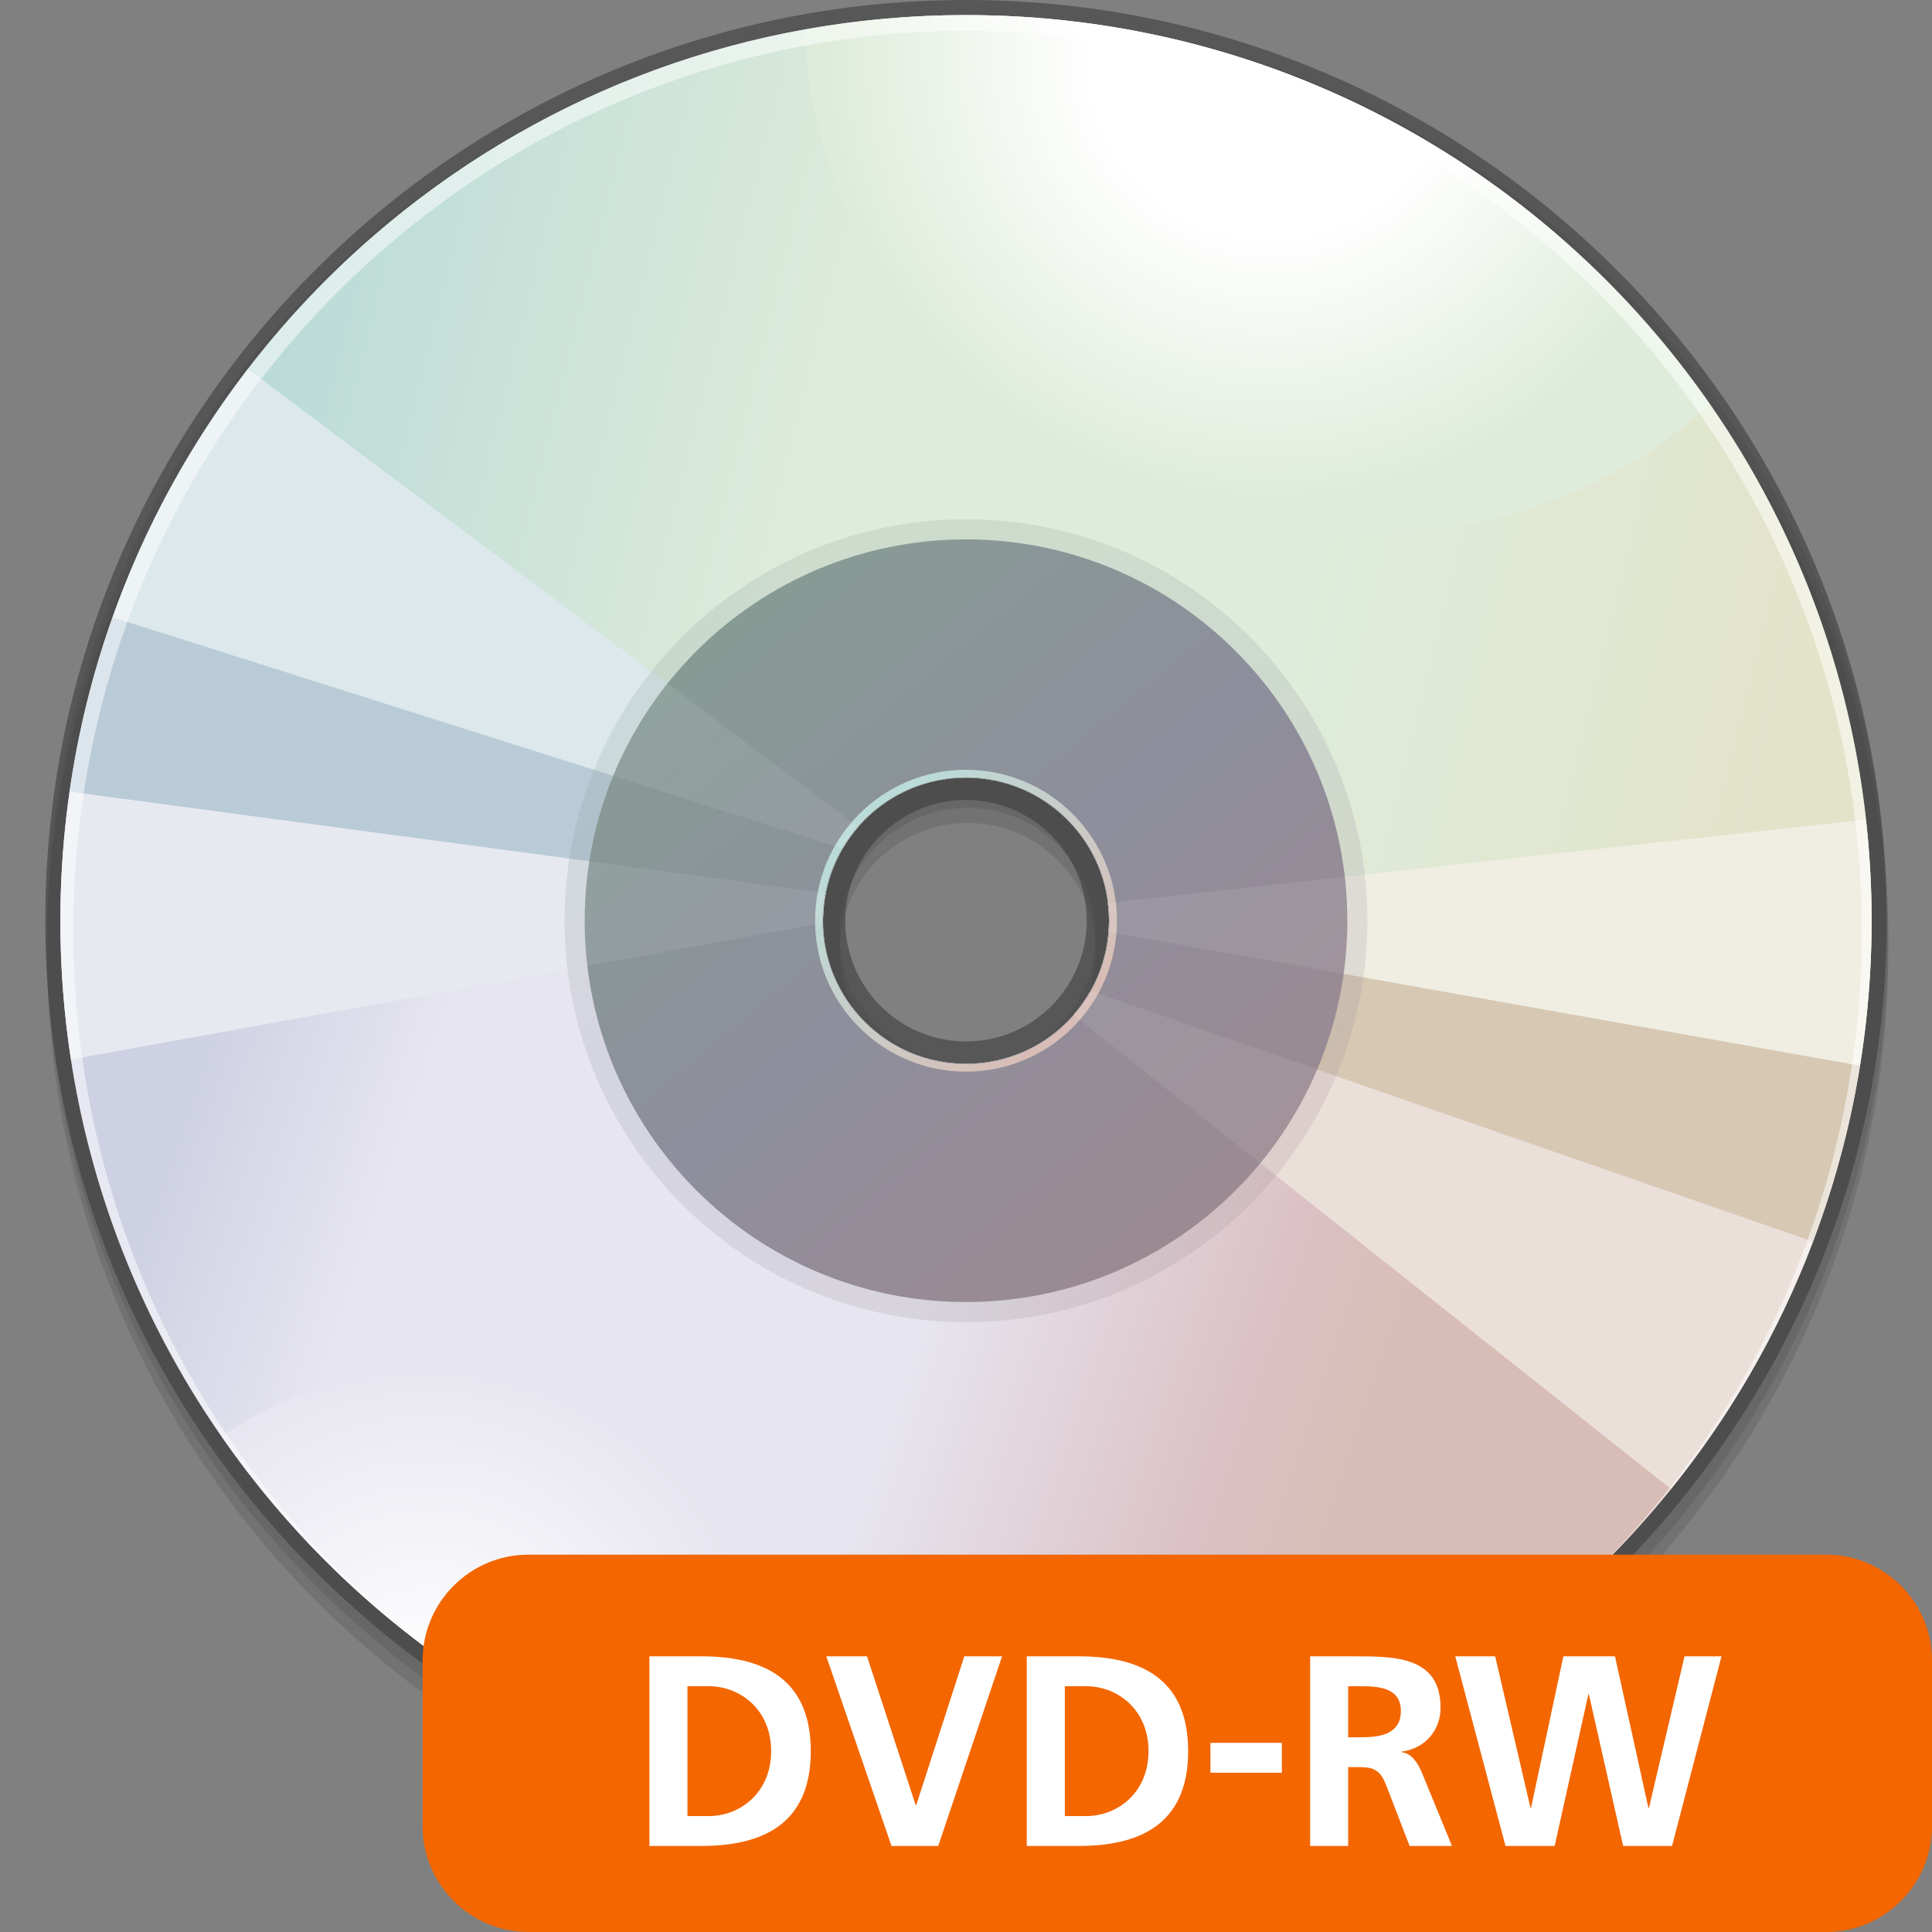 <?xml version="1.0" encoding="utf-8"?>
<!DOCTYPE svg PUBLIC "-//W3C//DTD SVG 1.1//EN" "http://www.w3.org/Graphics/SVG/1.1/DTD/svg11.dtd">
<svg  version="1.1" id="Layer_1" xmlns="http://www.w3.org/2000/svg" xmlns:xlink="http://www.w3.org/1999/xlink" width="128" height="128" viewBox="0 0 128 128"
	 overflow="visible" enable-background="new 0 0 128 128" xml:space="preserve">
<rect x="0" y="0" width="128" height="128" fill="#808080" stroke="none"/>
<path opacity="0.2" fill="#3D3D3D" d="M64.105,2c-33.636,0-61,27.364-61,61c0,33.638,27.364,61.002,61,61.002s61-27.364,61-61.002
	C125.105,29.364,97.741,2,64.105,2z M64.105,71.476c-4.672,0-8.474-3.801-8.474-8.476c0-4.672,3.801-8.474,8.474-8.474
	c4.672,0,8.474,3.801,8.474,8.474C72.579,67.675,68.777,71.476,64.105,71.476z"/>
<path opacity="0.2" fill="#3D3D3D" d="M64.105,1c-33.636,0-61,27.364-61,61c0,33.638,27.364,61.002,61,61.002s61-27.364,61-61.002
	C125.105,28.364,97.741,1,64.105,1z M64.105,70.476c-4.672,0-8.474-3.801-8.474-8.476c0-4.672,3.801-8.474,8.474-8.474
	c4.672,0,8.474,3.801,8.474,8.474C72.579,66.675,68.777,70.476,64.105,70.476z"/>
<path opacity="0.6" fill="#3D3D3D" d="M64,0C30.364,0,3,27.364,3,61s27.364,61,61,61s61-27.364,61-61S97.636,0,64,0z M64,69
	c-4.411,0-8-3.588-8-8c0-4.411,3.589-8,8-8s8,3.589,8,8C72,65.412,68.411,69,64,69z"/>
<linearGradient id="XMLID_8_" gradientUnits="userSpaceOnUse" x1="11.998" y1="72.967" x2="89.767" y2="99.233">
	<stop  offset="0" style="stop-color:#CED1E3"/>
	<stop  offset="0.185" style="stop-color:#E7E6F0"/>
	<stop  offset="0.618" style="stop-color:#E7E6F0"/>
	<stop  offset="0.893" style="stop-color:#DBC0C4"/>
	<stop  offset="1" style="stop-color:#D8BDB6"/>
</linearGradient>
<path fill="url(#XMLID_8_)" d="M72.727,64.692c-1.438,3.397-4.804,5.781-8.727,5.781c-5.233,0-9.474-4.241-9.474-9.474
	c0-0.199,0.018-0.394,0.03-0.59L5.247,48.789C4.431,52.731,4,56.815,4,61c0,33.137,26.864,60,60,60
	c27.844,0,51.252-18.971,58.021-44.689L72.727,64.692z"/>
<linearGradient id="XMLID_9_" gradientUnits="userSpaceOnUse" x1="18.738" y1="20.012" x2="119.072" y2="45.012">
	<stop  offset="0" style="stop-color:#BBDBD8"/>
	<stop  offset="0.371" style="stop-color:#DFECDB"/>
	<stop  offset="0.68" style="stop-color:#DFECDB"/>
	<stop  offset="1" style="stop-color:#E2E3C9"/>
</linearGradient>
<path fill="url(#XMLID_9_)" d="M64,1C35.048,1,10.888,21.508,5.247,48.789l49.31,11.621c0.306-4.956,4.41-8.883,9.444-8.883
	c5.233,0,9.474,4.242,9.474,9.474c0,1.31-0.266,2.558-0.747,3.692l49.295,11.618C123.308,71.422,124,66.292,124,61
	C124,27.864,97.136,1,64,1z"/>
<path fill="#DCE8EB" d="M7.46,40.904l48.369,15.317c0.301-0.514,0.647-0.995,1.036-1.441L16.429,24.453
	C12.632,29.388,9.585,34.926,7.46,40.904z"/>
<path fill="#E6E9F0" d="M54.526,61c0-0.629,0.064-1.243,0.182-1.838l-50.09-6.72C4.218,55.239,4,58.093,4,61
	c0,3.127,0.241,6.197,0.702,9.194l49.833-9.033C54.534,61.107,54.526,61.055,54.526,61z"/>
<path fill="#BACBD8" d="M4.618,52.442l50.09,6.72c0.208-1.055,0.595-2.043,1.121-2.94L7.46,40.904
	C6.147,44.598,5.187,48.456,4.618,52.442z"/>
<path fill="#EBDFDA" d="M120.116,82.246l-47.865-16.6c-0.323,0.572-0.706,1.105-1.137,1.596l39.591,31.406
	C114.654,93.755,117.849,88.23,120.116,82.246z"/>
<path fill="#D7C8B4" d="M123.227,70.598l-49.79-8.855c-0.11,1.412-0.525,2.734-1.186,3.904l47.865,16.6
	C121.525,78.525,122.578,74.63,123.227,70.598z"/>
<path fill="#F0EEE3" d="M73.474,61c0,0.251-0.019,0.497-0.037,0.743l49.79,8.855C123.729,67.472,124,64.268,124,61
	c0-2.267-0.137-4.501-0.382-6.702l-50.226,5.524C73.44,60.208,73.474,60.6,73.474,61z"/>
<radialGradient id="XMLID_10_" cx="84.228" cy="3.635" r="29.18" gradientUnits="userSpaceOnUse">
	<stop  offset="0.41" style="stop-color:#FFFFFF"/>
	<stop  offset="1" style="stop-color:#DFECDB"/>
</radialGradient>
<path fill="url(#XMLID_10_)" d="M64,1c-3.648,0-7.215,0.344-10.684,0.968c0.304,12.491,8.896,24.8,22.578,30.428
	c13.635,5.609,28.345,2.946,37.358-5.644C102.412,11.191,84.4,1,64,1z"/>
<radialGradient id="XMLID_11_" cx="28.324" cy="111.878" r="21.906" gradientUnits="userSpaceOnUse">
	<stop  offset="0" style="stop-color:#FFFFFF"/>
	<stop  offset="1" style="stop-color:#E7E6F0"/>
</radialGradient>
<path fill="url(#XMLID_11_)" d="M50.941,119.558c2.623-10.845-3.113-22.344-13.922-26.788c-7.688-3.163-16.059-1.98-22.329,2.4
	C23.146,107.349,35.992,116.238,50.941,119.558z"/>
<linearGradient id="XMLID_12_" gradientUnits="userSpaceOnUse" x1="47.177" y1="40.708" x2="81.218" y2="81.767">
	<stop  offset="0" style="stop-color:#879B95"/>
	<stop  offset="0.506" style="stop-color:#8E8E9C"/>
	<stop  offset="1" style="stop-color:#9B8A91"/>
</linearGradient>
<path opacity="0.2" fill="url(#XMLID_12_)" d="M64,34.403C49.312,34.403,37.403,46.31,37.403,61
	c0,14.688,11.908,26.597,26.597,26.597c14.688,0,26.597-11.908,26.597-26.597C90.597,46.31,78.688,34.403,64,34.403z M64,70.974
	c-5.51,0-9.974-4.465-9.974-9.974c0-5.508,4.464-9.974,9.974-9.974s9.974,4.465,9.974,9.974C73.974,66.509,69.51,70.974,64,70.974z"
	/>
<linearGradient id="XMLID_13_" gradientUnits="userSpaceOnUse" x1="48.02" y1="41.725" x2="80.354" y2="80.726">
	<stop  offset="0" style="stop-color:#879B95"/>
	<stop  offset="0.506" style="stop-color:#8E8E9C"/>
	<stop  offset="1" style="stop-color:#9B8A91"/>
</linearGradient>
<path fill="url(#XMLID_13_)" d="M64,35.737c-13.951,0-25.263,11.31-25.263,25.263c0,13.952,11.312,25.263,25.263,25.263
	S89.263,74.952,89.263,61C89.263,47.047,77.951,35.737,64,35.737z M64,70.474c-5.233,0-9.474-4.241-9.474-9.474
	c0-5.232,4.24-9.474,9.474-9.474s9.474,4.242,9.474,9.474C73.474,66.232,69.233,70.474,64,70.474z"/>
<linearGradient id="XMLID_14_" gradientUnits="userSpaceOnUse" x1="57.589" y1="54.589" x2="70.543" y2="67.543">
	<stop  offset="0" style="stop-color:#BBDBD8"/>
	<stop  offset="1" style="stop-color:#D8BDB6"/>
</linearGradient>
<path fill="url(#XMLID_14_)" d="M64,51c-5.523,0-10,4.477-10,10c0,5.522,4.477,10,10,10c5.522,0,10-4.478,10-10
	C74,55.477,69.522,51,64,51z M64,70.5c-5.248,0-9.5-4.253-9.5-9.5c0-5.247,4.252-9.5,9.5-9.5s9.5,4.253,9.5,9.5
	C73.5,66.247,69.248,70.5,64,70.5z"/>
<path opacity="0.08" fill="#FFFFFF" d="M39.045,57.061c-0.201,1.284-0.308,2.599-0.308,3.939c0,1.013,0.066,2.01,0.183,2.992
	l15.615-2.831c-0.001-0.054-0.008-0.107-0.008-0.162c0-0.629,0.064-1.243,0.182-1.838L39.045,57.061z M89.092,58.095l-15.699,1.727
	C73.44,60.208,73.474,60.6,73.474,61c0,0.251-0.019,0.497-0.037,0.743l15.577,2.771c0.16-1.149,0.249-2.321,0.249-3.514
	C89.263,60.017,89.2,59.049,89.092,58.095z M71.114,67.242l12.383,9.822c1.538-1.864,2.813-3.953,3.771-6.21l-15.017-5.208
	C71.928,66.219,71.545,66.752,71.114,67.242z M40.627,51.408l15.202,4.814c0.301-0.514,0.647-0.995,1.036-1.441l-12.646-9.485
	C42.752,47.141,41.537,49.194,40.627,51.408z"/>
<path opacity="0.5" fill="#FFFFFF" d="M64,1C30.864,1,4,27.864,4,61c0,20.921,10.715,39.332,26.949,50.07
	c-15.742-10.716-26.09-28.848-26.09-49.414c0-32.923,26.527-59.615,59.247-59.615s59.246,26.691,59.246,59.615
	c0,17.349-7.37,32.961-19.124,43.855C116.369,94.533,124,78.658,124,61C124,27.864,97.136,1,64,1z"/>
<g>
	<g>
		<path fill-rule="evenodd" clip-rule="evenodd" fill="#F36600" d="M28,110c0-3.85,3.15-7,7-7h86c3.85,0,7,3.15,7,7v11
			c0,3.85-3.15,7-7,7H35c-3.85,0-7-3.15-7-7V110z"/>
	</g>
	<g>
		<path fill="#FFFFFF" d="M43.026,109.736h3.438c3.852,0,7.254,1.295,7.254,6.281s-3.402,6.282-7.254,6.282h-3.438V109.736z
			 M45.546,120.32h1.404c2.106,0,4.14-1.566,4.14-4.303s-2.034-4.302-4.14-4.302h-1.404V120.32z"/>
		<path fill="#FFFFFF" d="M54.744,109.736h2.7l3.222,9.863h0.036l3.186-9.863h2.502L62.16,122.3h-3.096L54.744,109.736z"/>
		<path fill="#FFFFFF" d="M68.027,109.736h3.438c3.852,0,7.254,1.295,7.254,6.281s-3.402,6.282-7.254,6.282h-3.438V109.736z
			 M70.547,120.32h1.404c2.106,0,4.141-1.566,4.141-4.303s-2.034-4.302-4.141-4.302h-1.404V120.32z"/>
		<path fill="#FFFFFF" d="M80.195,117.447v-1.979h4.734v1.979H80.195z"/>
		<path fill="#FFFFFF" d="M86.801,109.736h2.718c2.7,0,5.922-0.091,5.922,3.401c0,1.476-0.99,2.7-2.592,2.916v0.036
			c0.684,0.054,1.08,0.738,1.332,1.296l2.016,4.914h-2.808l-1.512-3.924c-0.36-0.937-0.685-1.296-1.746-1.296H89.32v5.22h-2.52
			V109.736z M89.32,115.1h0.828c1.242,0,2.664-0.18,2.664-1.746c0-1.512-1.404-1.638-2.664-1.638H89.32V115.1z"/>
		<path fill="#FFFFFF" d="M96.413,109.736h2.646l2.34,10.043h0.036l2.142-10.043h3.42l2.215,10.043h0.035l2.358-10.043h2.448
			l-3.276,12.563h-3.24l-2.268-10.044h-0.036l-2.232,10.044h-3.258L96.413,109.736z"/>
	</g>
</g>
</svg>
